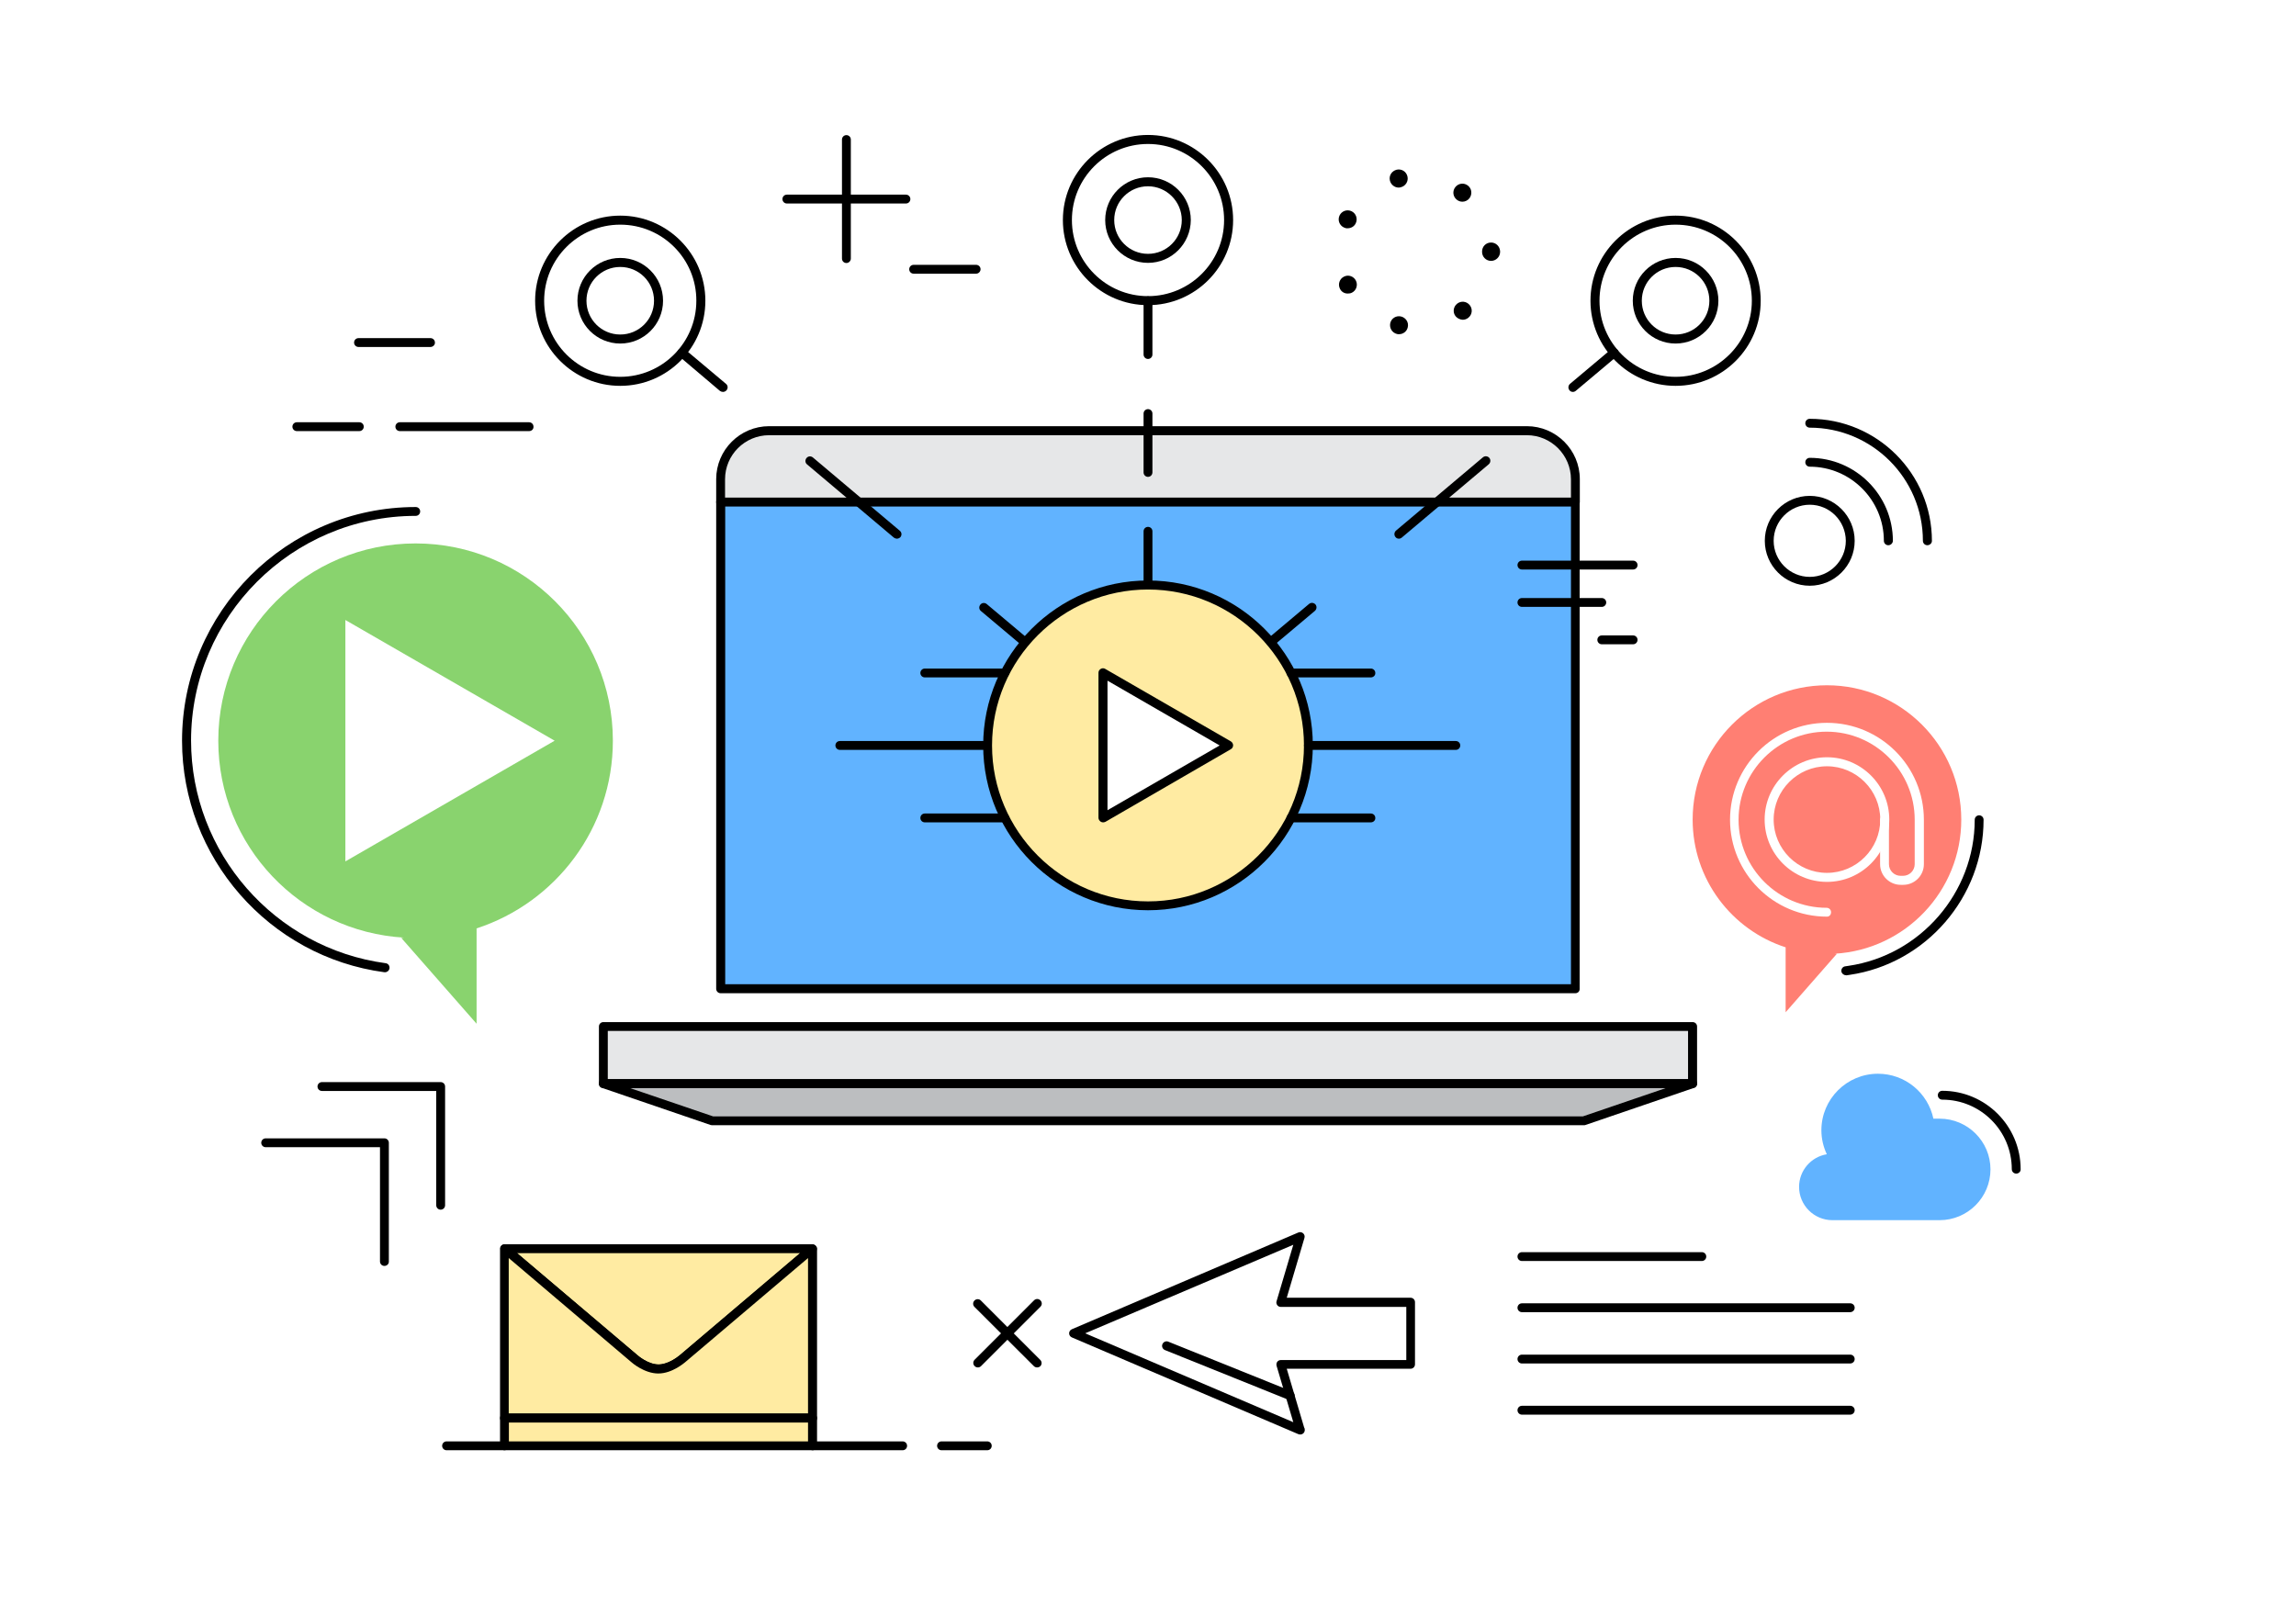 <?xml version="1.0" encoding="utf-8"?>
<!-- Generator: Adobe Illustrator 16.0.0, SVG Export Plug-In . SVG Version: 6.00 Build 0)  -->
<!DOCTYPE svg PUBLIC "-//W3C//DTD SVG 1.1//EN" "http://www.w3.org/Graphics/SVG/1.1/DTD/svg11.dtd">
<svg version="1.1" id="Layer_1" xmlns="http://www.w3.org/2000/svg" xmlns:xlink="http://www.w3.org/1999/xlink" x="0px" y="0px"
	 width="1400px" height="980px" viewBox="0 0 1400 980" enable-background="new 0 0 1400 980" xml:space="preserve">
<g>
	<g>
		<g>
			<rect fill="#FFFFFF" width="1400" height="980"/>
		</g>
	</g>
	<g>
		<path fill="#89D36E" d="M373.7,451.7c0-66.4-53.9-120.3-120.3-120.3c-66.4,0-120.3,53.9-120.3,120.3
			c0,64.1,50.1,116.4,113.3,120.1l-1.7,0.2l45.9,52.3v-58.1l-0.1,0C338.8,550.5,373.7,505.2,373.7,451.7z"/>
	</g>
	<g>
		<path d="M234.8,592.9c-0.1,0-0.2,0-0.4,0C164,583.5,111,522.8,111,451.7c0-78.6,63.9-142.5,142.5-142.5c1.5,0,2.7,1.2,2.7,2.7
			c0,1.5-1.2,2.7-2.7,2.7c-75.5,0-137,61.5-137,137c0,68.4,51,126.7,118.7,135.8c1.5,0.2,2.5,1.6,2.3,3.1
			C237.3,591.9,236.1,592.9,234.8,592.9z"/>
	</g>
	<g>
		<path fill="#FF7F73" d="M1032.1,499.8c0-45.2,36.7-81.9,81.9-81.9s81.9,36.7,81.9,81.9c0,43.6-34.1,79.3-77.1,81.8l1.2,0.1
			l-31.2,35.6v-39.6l0,0C1055.9,567.1,1032.1,536.2,1032.1,499.8z"/>
	</g>
	<g>
		<path d="M1125.5,594.7c-1.3,0-2.5-1-2.7-2.3c-0.2-1.5,0.8-2.9,2.3-3.1l2-0.3c43.9-6.4,77-44.7,77-89.1c0-1.5,1.2-2.7,2.7-2.7
			c1.5,0,2.7,1.2,2.7,2.7c0,47.1-35.1,87.8-81.7,94.6l-2,0.3C1125.8,594.7,1125.6,594.7,1125.5,594.7z"/>
	</g>
	<g>
		<g>
			<path fill="#FFEBA2" d="M401.6,834.8c7.6,0,14.6-6.2,14.6-6.2l79.1-67.1H307.8l79.1,67.1C387,828.6,394,834.8,401.6,834.8z"/>
			<path d="M401.6,837.6c-8.5,0-16.1-6.6-16.4-6.9l-79.1-67.1c-0.9-0.7-1.2-2-0.8-3c0.4-1.1,1.4-1.8,2.6-1.8h187.4
				c1.1,0,2.2,0.7,2.6,1.8c0.4,1.1,0.1,2.3-0.8,3l-79.1,67.1C417.6,830.9,410.1,837.6,401.6,837.6z M315.3,764.2l73.5,62.3
				c0.1,0.1,6.4,5.6,12.8,5.6c5.4,0,11-4,12.8-5.5l73.5-62.4H315.3z"/>
		</g>
		<g>
			<g>
				<path fill="#FFEBA2" d="M495.5,761.5h-0.2l-79.1,67.1c0,0-7,6.2-14.6,6.2c-7.6,0-14.6-6.2-14.6-6.2l-79.1-67.1h-0.2v103.3h187.9
					V761.5z"/>
				<path d="M495.5,867.5H307.6c-1.5,0-2.7-1.2-2.7-2.7V761.5c0-1.5,1.2-2.7,2.7-2.7c0.6,0,1.5,0.2,2,0.6l79.1,67.1
					c0.1,0.1,6.4,5.6,12.8,5.6c5.4,0,11-4,12.8-5.5l79.2-67.2c1.6-1.4,4.7-0.1,4.7,2.1v103.3C498.2,866.3,497,867.5,495.5,867.5z
					 M310.3,862h182.4v-94.8l-74.9,63.5c-0.3,0.2-7.8,6.9-16.4,6.9c-8.5,0-16.1-6.6-16.4-6.9l-74.8-63.5V862z"/>
			</g>
			<g>
				<rect x="307.6" y="864.8" fill="#FFEBA2" width="187.9" height="16.9"/>
				<path d="M495.5,884.4H307.6c-1.5,0-2.7-1.2-2.7-2.7v-16.9c0-1.5,1.2-2.7,2.7-2.7h187.9c1.5,0,2.7,1.2,2.7,2.7v16.9
					C498.2,883.2,497,884.4,495.5,884.4z M310.3,879h182.4v-11.5H310.3V879z"/>
			</g>
		</g>
	</g>
	<g>
		<g>
			<path d="M1103.5,357.2c-15.1,0-27.4-12.3-27.4-27.4c0-15.1,12.3-27.4,27.4-27.4s27.4,12.3,27.4,27.4
				C1130.9,344.9,1118.6,357.2,1103.5,357.2z M1103.5,307.8c-12.1,0-22,9.9-22,22c0,12.1,9.9,22,22,22s22-9.9,22-22
				C1125.4,317.6,1115.6,307.8,1103.5,307.8z"/>
		</g>
		<g>
			<path d="M1151.4,332.5c-1.5,0-2.7-1.2-2.7-2.7c0-24.9-20.3-45.2-45.2-45.2c-1.5,0-2.7-1.2-2.7-2.7c0-1.5,1.2-2.7,2.7-2.7
				c27.9,0,50.7,22.7,50.7,50.7C1154.1,331.3,1152.9,332.5,1151.4,332.5z"/>
		</g>
		<g>
			<path d="M1175.2,332.5c-1.5,0-2.7-1.2-2.7-2.7c0-38.1-31-69-69-69c-1.5,0-2.7-1.2-2.7-2.7c0-1.5,1.2-2.7,2.7-2.7
				c41.1,0,74.5,33.4,74.5,74.5C1178,331.3,1176.7,332.5,1175.2,332.5z"/>
		</g>
	</g>
	<g>
		<g>
			<path fill="#FFFFFF" d="M1114,537.8c-20.9,0-38-17-38-38c0-20.9,17-38,38-38c20.9,0,38,17,38,38
				C1151.9,520.8,1134.9,537.8,1114,537.8z M1114,467.3c-17.9,0-32.5,14.6-32.5,32.5c0,17.9,14.6,32.5,32.5,32.5
				c17.9,0,32.5-14.6,32.5-32.5C1146.5,481.9,1131.9,467.3,1114,467.3z"/>
		</g>
		<g>
			<path fill="#FFFFFF" d="M1114,559c-32.6,0-59.1-26.5-59.1-59.1c0-32.6,26.5-59.1,59.1-59.1c32.6,0,59.1,26.5,59.1,59.1V527
				c0,6.9-5.6,12.6-12.6,12.6h-1.5c-6.9,0-12.6-5.6-12.6-12.6v-27.1c0-1.5,1.2-2.7,2.7-2.7s2.7,1.2,2.7,2.7V527
				c0,3.9,3.2,7.1,7.1,7.1h1.5c3.9,0,7.1-3.2,7.1-7.1v-27.1c0-29.6-24.1-53.7-53.7-53.7c-29.6,0-53.7,24.1-53.7,53.7
				c0,29.6,24.1,53.7,53.7,53.7c1.5,0,2.7,1.2,2.7,2.7S1115.5,559,1114,559z"/>
		</g>
	</g>
	<g>
		<g>
			<path fill="#E6E7E8" d="M960.6,292.2c0-16.3-13.3-29.6-29.6-29.6H469c-16.3,0-29.6,13.2-29.6,29.6v14h521.1V292.2z"/>
			<path d="M960.6,308.9H439.4c-1.5,0-2.7-1.2-2.7-2.7v-14c0-17.8,14.5-32.3,32.3-32.3h462c17.8,0,32.3,14.5,32.3,32.3v14
				C963.3,307.7,962.1,308.9,960.6,308.9z M442.2,303.5h515.7v-11.2c0-14.8-12.1-26.9-26.9-26.9H469c-14.8,0-26.9,12-26.9,26.9
				V303.5z"/>
		</g>
		<g>
			<rect x="439.4" y="306.2" fill="#61B3FF" width="521.1" height="296.7"/>
			<path d="M960.6,605.7H439.4c-1.5,0-2.7-1.2-2.7-2.7V306.2c0-1.5,1.2-2.7,2.7-2.7h521.1c1.5,0,2.7,1.2,2.7,2.7V603
				C963.3,604.5,962.1,605.7,960.6,605.7z M442.2,600.2h515.7V308.9H442.2V600.2z"/>
		</g>
		<g>
			<g>
				<rect x="367.9" y="626" fill="#E6E7E8" width="664.2" height="34.8"/>
				<path d="M1032.1,663.5H367.9c-1.5,0-2.7-1.2-2.7-2.7V626c0-1.5,1.2-2.7,2.7-2.7h664.2c1.5,0,2.7,1.2,2.7,2.7v34.8
					C1034.8,662.3,1033.6,663.5,1032.1,663.5z M370.6,658.1h658.7v-29.4H370.6V658.1z"/>
			</g>
			<g>
				<polygon fill="#BCBEC0" points="367.9,660.8 434.3,683.5 965.7,683.5 1032.1,660.8 				"/>
				<path d="M965.7,686.2H434.3c-0.3,0-0.6-0.1-0.9-0.1L367,663.4c-1.3-0.4-2-1.7-1.8-3c0.2-1.3,1.4-2.3,2.7-2.3h664.2
					c1.3,0,2.5,1,2.7,2.3s-0.5,2.6-1.8,3l-66.4,22.7C966.3,686.2,966,686.2,965.7,686.2z M434.8,680.8h530.4l50.4-17.2H384.3
					L434.8,680.8z"/>
			</g>
		</g>
		<g>
			<path fill="#FFEBA2" d="M797.8,454.6c0,54-43.8,97.8-97.8,97.8c-54,0-97.8-43.8-97.8-97.8c0-54,43.8-97.8,97.8-97.8
				C754,356.8,797.8,400.6,797.8,454.6z"/>
			<path d="M700,555.1c-55.4,0-100.5-45.1-100.5-100.5S644.6,354,700,354s100.5,45.1,100.5,100.5S755.4,555.1,700,555.1z M700,359.5
				c-52.4,0-95.1,42.7-95.1,95.1s42.7,95.1,95.1,95.1s95.1-42.7,95.1-95.1S752.4,359.5,700,359.5z"/>
		</g>
		<g>
			<polygon fill="#FFFFFF" points="672.6,410.4 749.2,454.6 672.6,498.8 			"/>
			<path d="M672.6,501.5c-0.5,0-0.9-0.1-1.4-0.4c-0.8-0.5-1.4-1.4-1.4-2.4v-88.4c0-1,0.5-1.9,1.4-2.4c0.8-0.5,1.9-0.5,2.7,0
				l76.6,44.2c0.8,0.5,1.4,1.4,1.4,2.4s-0.5,1.9-1.4,2.4L674,501.2C673.5,501.4,673.1,501.5,672.6,501.5z M675.3,415.1v79l68.4-39.5
				L675.3,415.1z"/>
		</g>
		<g>
			<path d="M887.7,457.3h-89.9c-1.5,0-2.7-1.2-2.7-2.7c0-1.5,1.2-2.7,2.7-2.7h89.9c1.5,0,2.7,1.2,2.7,2.7
				C890.4,456.1,889.2,457.3,887.7,457.3z"/>
		</g>
		<g>
			<path d="M835.9,413.1h-48.7c-1.5,0-2.7-1.2-2.7-2.7c0-1.5,1.2-2.7,2.7-2.7h48.7c1.5,0,2.7,1.2,2.7,2.7
				C838.7,411.9,837.4,413.1,835.9,413.1z"/>
		</g>
		<g>
			<path d="M835.9,501.5h-48.7c-1.5,0-2.7-1.2-2.7-2.7c0-1.5,1.2-2.7,2.7-2.7h48.7c1.5,0,2.7,1.2,2.7,2.7
				C838.7,500.3,837.4,501.5,835.9,501.5z"/>
		</g>
		<g>
			<path d="M602,457.3h-89.9c-1.5,0-2.7-1.2-2.7-2.7c0-1.5,1.2-2.7,2.7-2.7H602c1.5,0,2.7,1.2,2.7,2.7
				C604.7,456.1,603.5,457.3,602,457.3z"/>
		</g>
		<g>
			<path d="M612.6,413.1h-48.7c-1.5,0-2.7-1.2-2.7-2.7c0-1.5,1.2-2.7,2.7-2.7h48.7c1.5,0,2.7,1.2,2.7,2.7
				C615.3,411.9,614.1,413.1,612.6,413.1z"/>
		</g>
		<g>
			<path d="M612.6,501.5h-48.7c-1.5,0-2.7-1.2-2.7-2.7c0-1.5,1.2-2.7,2.7-2.7h48.7c1.5,0,2.7,1.2,2.7,2.7
				C615.3,500.3,614.1,501.5,612.6,501.5z"/>
		</g>
	</g>
	<g>
		<path d="M995.8,347.3H928c-1.5,0-2.7-1.2-2.7-2.7c0-1.5,1.2-2.7,2.7-2.7h67.8c1.5,0,2.7,1.2,2.7,2.7
			C998.5,346.1,997.3,347.3,995.8,347.3z"/>
	</g>
	<g>
		<path d="M976.7,370.1H928c-1.5,0-2.7-1.2-2.7-2.7c0-1.5,1.2-2.7,2.7-2.7h48.7c1.5,0,2.7,1.2,2.7,2.7
			C979.4,368.9,978.2,370.1,976.7,370.1z"/>
	</g>
	<g>
		<path d="M995.8,392.9h-19.1c-1.5,0-2.7-1.2-2.7-2.7c0-1.5,1.2-2.7,2.7-2.7h19.1c1.5,0,2.7,1.2,2.7,2.7
			C998.5,391.7,997.3,392.9,995.8,392.9z"/>
	</g>
	<g>
		<path d="M700,186.1c-28.6,0-51.9-23.3-51.9-51.9c0-28.6,23.3-51.9,51.9-51.9c28.6,0,51.9,23.3,51.9,51.9
			C751.9,162.9,728.6,186.1,700,186.1z M700,87.8c-25.6,0-46.4,20.8-46.4,46.4c0,25.6,20.8,46.4,46.4,46.4
			c25.6,0,46.4-20.8,46.4-46.4C746.4,108.6,725.6,87.8,700,87.8z"/>
	</g>
	<g>
		<path d="M700,160.3c-14.4,0-26.1-11.7-26.1-26.1c0-14.4,11.7-26.1,26.1-26.1c14.4,0,26.1,11.7,26.1,26.1
			C726,148.6,714.4,160.3,700,160.3z M700,113.6c-11.4,0-20.6,9.2-20.6,20.6c0,11.4,9.2,20.6,20.6,20.6c11.4,0,20.6-9.2,20.6-20.6
			C720.6,122.9,711.3,113.6,700,113.6z"/>
	</g>
	<g>
		<path d="M1021.7,235.3c-28.6,0-51.9-23.3-51.9-51.9s23.3-51.9,51.9-51.9s51.9,23.3,51.9,51.9S1050.4,235.3,1021.7,235.3z
			 M1021.7,137c-25.6,0-46.4,20.8-46.4,46.4c0,25.6,20.8,46.4,46.4,46.4c25.6,0,46.5-20.8,46.5-46.4
			C1068.2,157.8,1047.4,137,1021.7,137z"/>
	</g>
	<g>
		<path d="M1021.7,209.5c-14.4,0-26.1-11.7-26.1-26.1c0-14.4,11.7-26.1,26.1-26.1c14.4,0,26.1,11.7,26.1,26.1
			C1047.8,197.8,1036.1,209.5,1021.7,209.5z M1021.7,162.8c-11.4,0-20.6,9.2-20.6,20.6s9.2,20.6,20.6,20.6
			c11.4,0,20.6-9.2,20.6-20.6S1033.1,162.8,1021.7,162.8z"/>
	</g>
	<g>
		<path d="M378.2,235.3c-28.6,0-51.9-23.3-51.9-51.9s23.3-51.9,51.9-51.9s51.9,23.3,51.9,51.9S406.9,235.3,378.2,235.3z M378.2,137
			c-25.6,0-46.4,20.8-46.4,46.4c0,25.6,20.8,46.4,46.4,46.4c25.6,0,46.4-20.8,46.4-46.4C424.7,157.8,403.9,137,378.2,137z"/>
	</g>
	<g>
		<path d="M378.2,209.5c-14.4,0-26.1-11.7-26.1-26.1c0-14.4,11.7-26.1,26.1-26.1c14.4,0,26.1,11.7,26.1,26.1
			C404.3,197.8,392.6,209.5,378.2,209.5z M378.2,162.8c-11.4,0-20.6,9.2-20.6,20.6s9.2,20.6,20.6,20.6s20.6-9.2,20.6-20.6
			S389.6,162.8,378.2,162.8z"/>
	</g>
	<g>
		<g>
			<path d="M700,359.5c-1.5,0-2.7-1.2-2.7-2.7V324c0-1.5,1.2-2.7,2.7-2.7c1.5,0,2.7,1.2,2.7,2.7v32.8
				C702.7,358.3,701.5,359.5,700,359.5z"/>
		</g>
		<g>
			<path d="M700,290.8c-1.5,0-2.7-1.2-2.7-2.7v-35.9c0-1.5,1.2-2.7,2.7-2.7c1.5,0,2.7,1.2,2.7,2.7V288
				C702.7,289.6,701.5,290.8,700,290.8z"/>
		</g>
		<g>
			<path d="M700,218.9c-1.5,0-2.7-1.2-2.7-2.7v-32.8c0-1.5,1.2-2.7,2.7-2.7c1.5,0,2.7,1.2,2.7,2.7v32.8
				C702.7,217.7,701.5,218.9,700,218.9z"/>
		</g>
	</g>
	<g>
		<g>
			<path d="M959.1,239c-0.8,0-1.6-0.3-2.1-1c-1-1.2-0.8-2.9,0.3-3.9l25.1-21.1c1.2-1,2.9-0.8,3.9,0.3c1,1.2,0.8,2.9-0.3,3.9
				l-25.1,21.1C960.3,238.8,959.7,239,959.1,239z"/>
		</g>
		<g>
			<path d="M853,328.5c-0.8,0-1.6-0.3-2.1-1c-1-1.2-0.8-2.9,0.3-3.9l53-44.7c1.2-1,2.9-0.8,3.9,0.3c1,1.2,0.8,2.9-0.3,3.9l-53,44.7
				C854.2,328.3,853.6,328.5,853,328.5z"/>
		</g>
		<g>
			<path d="M774.9,394.3c-0.8,0-1.6-0.3-2.1-1c-1-1.2-0.8-2.9,0.3-3.9l25.1-21.1c1.2-1,2.9-0.8,3.9,0.3c1,1.2,0.8,2.9-0.3,3.9
				l-25.1,21.1C776.1,394.1,775.5,394.3,774.9,394.3z"/>
		</g>
	</g>
	<g>
		<g>
			<path d="M440.8,239c-0.6,0-1.2-0.2-1.8-0.6L414,217.2c-1.2-1-1.3-2.7-0.3-3.9c1-1.2,2.7-1.3,3.9-0.3l25.1,21.1
				c1.2,1,1.3,2.7,0.3,3.9C442.4,238.7,441.6,239,440.8,239z"/>
		</g>
		<g>
			<path d="M546.9,328.5c-0.6,0-1.2-0.2-1.8-0.6l-53-44.7c-1.2-1-1.3-2.7-0.3-3.9c1-1.2,2.7-1.3,3.9-0.3l53,44.7
				c1.2,1,1.3,2.7,0.3,3.9C548.5,328.1,547.7,328.5,546.9,328.5z"/>
		</g>
		<g>
			<path d="M625,394.3c-0.6,0-1.2-0.2-1.8-0.6l-25.1-21.1c-1.2-1-1.3-2.7-0.3-3.9c1-1.2,2.7-1.3,3.9-0.3l25.1,21.1
				c1.2,1,1.3,2.7,0.3,3.9C626.6,394,625.8,394.3,625,394.3z"/>
		</g>
	</g>
	<g>
		<polygon fill="#FFFFFF" points="210.6,378.1 338.2,451.7 210.6,525.3 		"/>
	</g>
	<g>
		<path d="M550.4,884.4h-54.9c-1.5,0-2.7-1.2-2.7-2.7c0-1.5,1.2-2.7,2.7-2.7h54.9c1.5,0,2.7,1.2,2.7,2.7
			C553.1,883.2,551.9,884.4,550.4,884.4z"/>
	</g>
	<g>
		<path d="M602,884.4h-27.9c-1.5,0-2.7-1.2-2.7-2.7c0-1.5,1.2-2.7,2.7-2.7H602c1.5,0,2.7,1.2,2.7,2.7
			C604.7,883.2,603.5,884.4,602,884.4z"/>
	</g>
	<g>
		<path d="M307.6,884.4h-35.3c-1.5,0-2.7-1.2-2.7-2.7c0-1.5,1.2-2.7,2.7-2.7h35.3c1.5,0,2.7,1.2,2.7,2.7
			C310.3,883.2,309.1,884.4,307.6,884.4z"/>
	</g>
	<g>
		<path d="M792.8,874.8c-0.4,0-0.7-0.1-1.1-0.2l-138.1-59c-1-0.4-1.7-1.4-1.7-2.5c0-1.1,0.7-2.1,1.7-2.5l138.1-59
			c1-0.4,2.1-0.2,2.9,0.5c0.8,0.7,1.1,1.8,0.8,2.8l-10.8,36.5h75.5c1.5,0,2.7,1.2,2.7,2.7v37.9c0,1.5-1.2,2.7-2.7,2.7h-75.5
			l10.6,35.8c0.3,0.4,0.4,0.9,0.4,1.5C795.6,873.6,794.4,874.8,792.8,874.8C792.8,874.8,792.8,874.8,792.8,874.8z M661.7,813.1
			l126.9,54.2l-10.2-34.4c-0.2-0.8-0.1-1.7,0.4-2.4c0.5-0.7,1.3-1.1,2.2-1.1h76.5v-32.4H781c-0.9,0-1.7-0.4-2.2-1.1
			c-0.5-0.7-0.7-1.6-0.4-2.4l10.2-34.4L661.7,813.1z"/>
	</g>
	<g>
		<g>
			<path d="M596.2,833.9c-0.7,0-1.4-0.3-1.9-0.8c-1.1-1.1-1.1-2.8,0-3.9l36.2-36.2c1.1-1.1,2.8-1.1,3.9,0s1.1,2.8,0,3.9l-36.2,36.2
				C597.6,833.7,596.9,833.9,596.2,833.9z"/>
		</g>
		<g>
			<path d="M632.3,833.9c-0.7,0-1.4-0.3-1.9-0.8L594.2,797c-1.1-1.1-1.1-2.8,0-3.9s2.8-1.1,3.9,0l36.2,36.2c1.1,1.1,1.1,2.8,0,3.9
				C633.7,833.7,633,833.9,632.3,833.9z"/>
		</g>
	</g>
	<g>
		<g>
			<path d="M516.1,160.4c-1.5,0-2.7-1.2-2.7-2.7V85.1c0-1.5,1.2-2.7,2.7-2.7c1.5,0,2.7,1.2,2.7,2.7v72.6
				C518.8,159.1,517.6,160.4,516.1,160.4z"/>
		</g>
		<g>
			<path d="M552.4,124.1h-72.6c-1.5,0-2.7-1.2-2.7-2.7c0-1.5,1.2-2.7,2.7-2.7h72.6c1.5,0,2.7,1.2,2.7,2.7
				C555.1,122.9,553.9,124.1,552.4,124.1z"/>
		</g>
	</g>
	<g>
		<path d="M786.6,853.8c-0.3,0-0.7-0.1-1-0.2l-75.3-30.3c-1.4-0.6-2.1-2.2-1.5-3.6c0.6-1.4,2.2-2.1,3.6-1.5l75.3,30.3
			c1.4,0.6,2.1,2.2,1.5,3.6C788.7,853.2,787.7,853.8,786.6,853.8z"/>
	</g>
	<g>
		<path d="M1037.7,769H928c-1.5,0-2.7-1.2-2.7-2.7s1.2-2.7,2.7-2.7h109.7c1.5,0,2.7,1.2,2.7,2.7S1039.2,769,1037.7,769z"/>
	</g>
	<g>
		<path d="M1128.1,800.2H928c-1.5,0-2.7-1.2-2.7-2.7s1.2-2.7,2.7-2.7h200.2c1.5,0,2.7,1.2,2.7,2.7S1129.7,800.2,1128.1,800.2z"/>
	</g>
	<g>
		<path d="M1128.1,831.5H928c-1.5,0-2.7-1.2-2.7-2.7s1.2-2.7,2.7-2.7h200.2c1.5,0,2.7,1.2,2.7,2.7S1129.7,831.5,1128.1,831.5z"/>
	</g>
	<g>
		<path d="M1128.1,862.7H928c-1.5,0-2.7-1.2-2.7-2.7c0-1.5,1.2-2.7,2.7-2.7h200.2c1.5,0,2.7,1.2,2.7,2.7
			C1130.9,861.5,1129.7,862.7,1128.1,862.7z"/>
	</g>
	<g>
		<path d="M268.7,737.7c-1.5,0-2.7-1.2-2.7-2.7v-69.7h-69.7c-1.5,0-2.7-1.2-2.7-2.7c0-1.5,1.2-2.7,2.7-2.7h72.4
			c1.5,0,2.7,1.2,2.7,2.7V735C271.4,736.5,270.2,737.7,268.7,737.7z"/>
	</g>
	<g>
		<path d="M234.4,772c-1.5,0-2.7-1.2-2.7-2.7v-69.7H162c-1.5,0-2.7-1.2-2.7-2.7c0-1.5,1.2-2.7,2.7-2.7h72.4c1.5,0,2.7,1.2,2.7,2.7
			v72.4C237.2,770.8,235.9,772,234.4,772z"/>
	</g>
	<g>
		<path d="M851.9,203.7c-3-0.7-4.8-3.6-4.2-6.6l0,0c0.7-3,3.6-4.8,6.6-4.1l0,0c2.9,0.7,4.8,3.6,4.1,6.5l0,0
			c-0.5,2.6-2.8,4.3-5.3,4.3l0,0C852.7,203.8,852.3,203.8,851.9,203.7z M887.6,192.9c-1.9-2.3-1.5-5.8,0.9-7.7l0,0
			c2.4-1.9,5.8-1.5,7.7,0.9l0,0c1.9,2.4,1.5,5.8-0.9,7.7l0,0l0,0l0,0c-1,0.8-2.2,1.2-3.4,1.2l0,0
			C890.3,194.9,888.7,194.2,887.6,192.9z M817,176c-1.3-2.7-0.2-6,2.5-7.3l0,0c2.7-1.4,6-0.2,7.3,2.5l0,0c1.3,2.7,0.2,6-2.5,7.3l0,0
			c-0.8,0.4-1.6,0.5-2.4,0.5l0,0C819.9,179.1,817.9,178,817,176z M903.7,153.6c0-0.1,0-0.1,0-0.1l0,0c0-0.1,0-0.1,0-0.1l0,0
			c0-3.1,2.4-5.5,5.5-5.5l0,0c3,0,5.4,2.4,5.5,5.4l0,0c0,0.1,0,0.2,0,0.3l0,0c0,3-2.5,5.5-5.5,5.5l0,0
			C906.1,159.1,903.7,156.6,903.7,153.6z M819.4,138.7c-2.7-1.3-3.9-4.5-2.6-7.3l0,0c1.3-2.7,4.5-3.9,7.3-2.6l0,0
			c2.7,1.3,3.9,4.5,2.6,7.3l0,0c-0.9,2-2.9,3.1-4.9,3.1l0,0C821,139.3,820.2,139.1,819.4,138.7z M888.3,121.8
			c-2.4-1.9-2.8-5.3-0.9-7.7l0,0c1.9-2.4,5.3-2.8,7.7-0.9l0,0c2.4,1.9,2.7,5.3,0.9,7.7l0,0c-1.1,1.4-2.7,2.1-4.3,2.1l0,0
			C890.5,123,889.3,122.6,888.3,121.8z M847.5,110.1c-0.7-3,1.1-5.8,4.1-6.6l0,0c3-0.7,5.9,1.1,6.6,4.1l0,0c0.7,2.9-1.1,5.9-4.1,6.6
			l0,0c-0.4,0.1-0.8,0.2-1.2,0.2l0,0C850.3,114.4,848.1,112.6,847.5,110.1z"/>
	</g>
	<g>
		<g>
			<path fill="#61B3FF" d="M1182.7,682.2h-3.8c-3.3-15.6-17.1-27.4-33.8-27.4c-19,0-34.5,15.4-34.5,34.5c0,5.2,1.2,10.1,3.3,14.6
				c-9.6,1.6-16.9,9.9-16.9,19.9c0,11.2,9.1,20.3,20.3,20.3h22.9h13.3h29.2c17.1,0,31-13.9,31-31
				C1213.7,696.1,1199.8,682.2,1182.7,682.2z"/>
		</g>
		<g>
			<path d="M1229.4,715.7c-1.5,0-2.7-1.2-2.7-2.7c0-23.4-19-42.4-42.4-42.4c-1.5,0-2.7-1.2-2.7-2.7c0-1.5,1.2-2.7,2.7-2.7
				c26.4,0,47.8,21.5,47.8,47.8C1232.2,714.5,1230.9,715.7,1229.4,715.7z"/>
		</g>
	</g>
	<g>
		<path d="M595.2,166.9h-38.1c-1.5,0-2.7-1.2-2.7-2.7c0-1.5,1.2-2.7,2.7-2.7h38.1c1.5,0,2.7,1.2,2.7,2.7
			C597.9,165.6,596.7,166.9,595.2,166.9z"/>
	</g>
	<g>
		<path d="M262.5,211.6h-43.9c-1.5,0-2.7-1.2-2.7-2.7c0-1.5,1.2-2.7,2.7-2.7h43.9c1.5,0,2.7,1.2,2.7,2.7
			C265.3,210.3,264,211.6,262.5,211.6z"/>
	</g>
	<g>
		<path d="M219.1,262.9H181c-1.5,0-2.7-1.2-2.7-2.7c0-1.5,1.2-2.7,2.7-2.7h38.1c1.5,0,2.7,1.2,2.7,2.7
			C221.8,261.7,220.6,262.9,219.1,262.9z"/>
	</g>
	<g>
		<path d="M322.6,262.9h-78.8c-1.5,0-2.7-1.2-2.7-2.7c0-1.5,1.2-2.7,2.7-2.7h78.8c1.5,0,2.7,1.2,2.7,2.7
			C325.4,261.7,324.2,262.9,322.6,262.9z"/>
	</g>
</g>
</svg>
